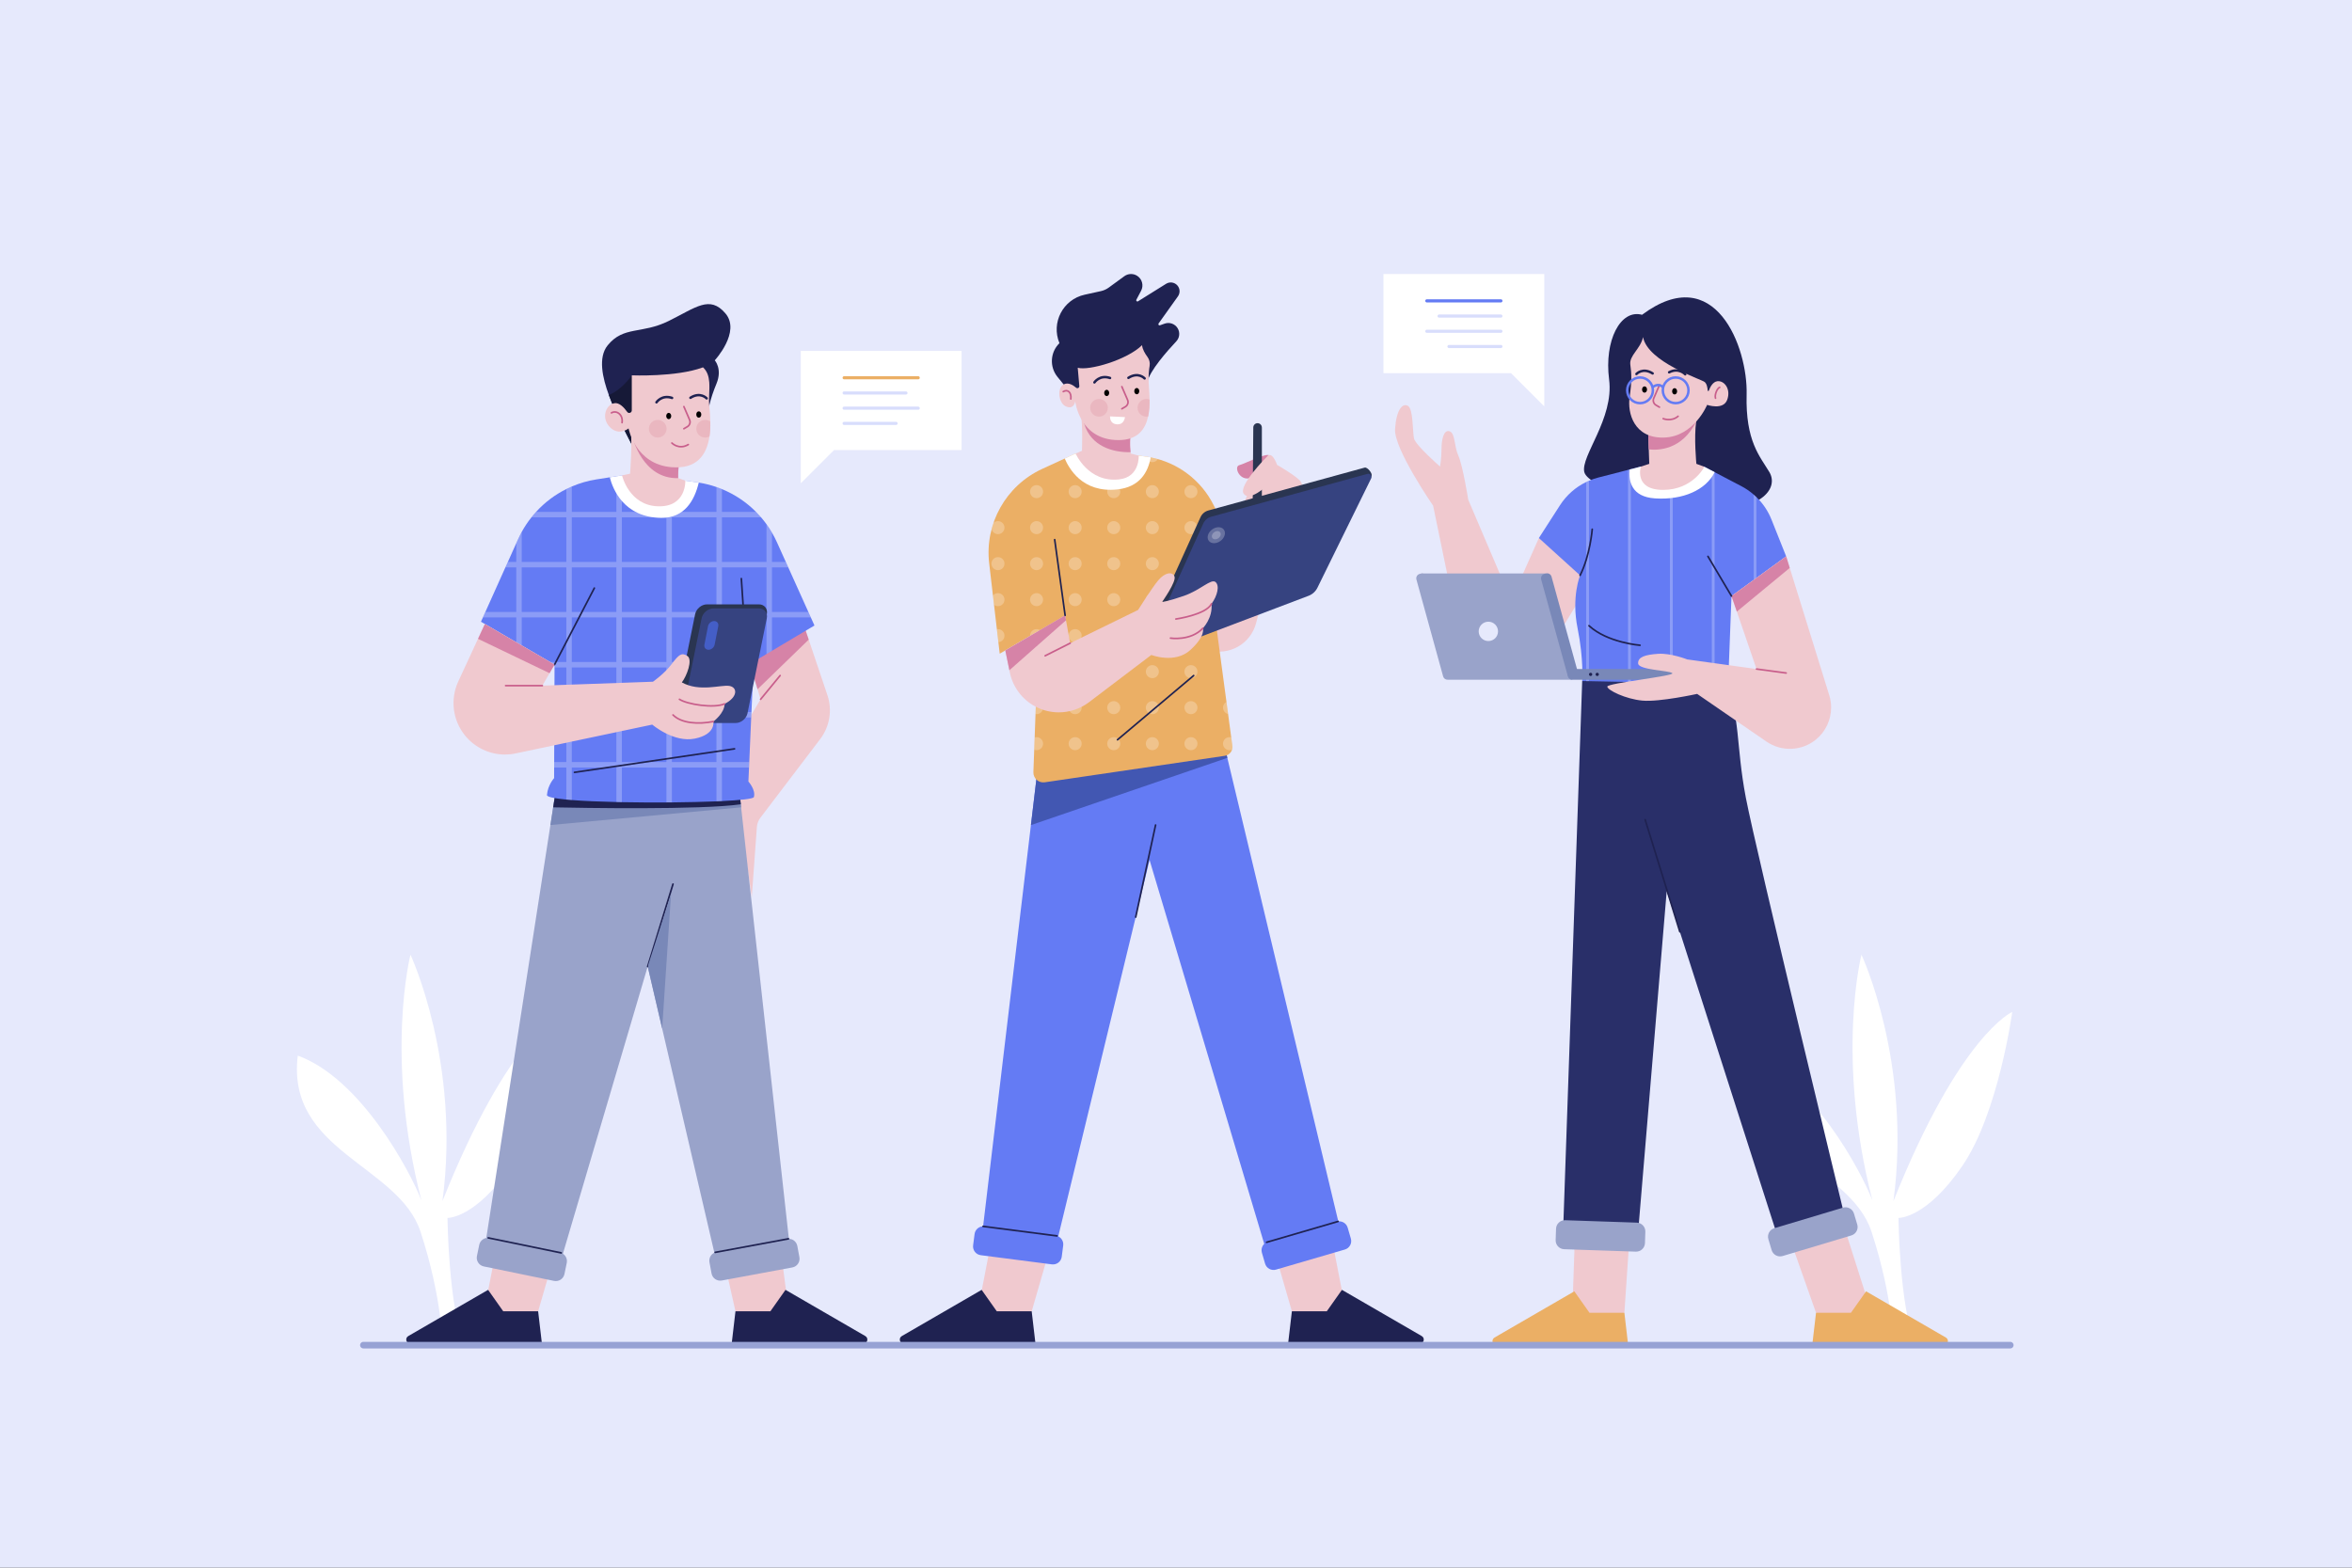 <?xml version="1.0" encoding="utf-8"?>
<!-- Generator: Adobe Illustrator 27.5.0, SVG Export Plug-In . SVG Version: 6.00 Build 0)  -->
<svg version="1.1" xmlns="http://www.w3.org/2000/svg" xmlns:xlink="http://www.w3.org/1999/xlink" x="0px" y="0px"
	 viewBox="0 0 750 500" style="enable-background:new 0 0 750 500;" xml:space="preserve">
<rect x="0" y="0" width="750" height="500" fill="#333333" stroke="none"/>
<g id="BACKGROUND">
	<g>
		<polyline style="fill:#E6E9FC;" points="750,0 0,0 0,500 750,500 750,0 		"/>
	</g>
</g>
<g id="OBJECTS">
	<g>
		<path style="fill:#FFFFFF;" d="M141.086,429.021c0,0,0-14.802-6.973-36.136c-6.973-21.334-42.914-25.626-39.159-56.202
			c20.116,7.242,35.94,37.086,39.427,46.169c-11.801-45.901-3.487-78.354-3.487-78.354s16.093,34.331,10.192,78.586
			c21.189-53.106,37.885-60.347,37.885-60.347s-4.359,32.185-15.892,49.082c-11.533,16.897-20.384,16.629-20.384,16.629
			s0.268,27.773,5.364,40.573H141.086z"/>
		<path style="fill:#FFFFFF;" d="M603.775,429.021c0,0,0-14.802-6.973-36.136c-6.974-21.334-42.914-25.626-39.159-56.202
			c20.116,7.242,35.94,37.086,39.427,46.169c-11.801-45.901-3.487-78.354-3.487-78.354s16.093,34.331,10.192,78.586
			c21.189-53.106,37.885-60.347,37.885-60.347s-4.359,32.185-15.892,49.082c-11.533,16.897-20.384,16.629-20.384,16.629
			s0.268,27.773,5.364,40.573H603.775z"/>
		<g>
			<g>
				<g>
					<polyline style="fill:#F0C9CF;" points="248.851,397.842 251.019,414.471 246.191,422.785 234.524,418.226 230.881,401.999 
											"/>
					<path style="fill:#1F2251;" d="M275.932,426.127l-25.45-14.74l-4.828,6.839h-11.131l-1.207,10.326h41.964
						C276.61,428.552,277.083,426.793,275.932,426.127z"/>
					<polyline style="fill:#F0C9CF;" points="158.325,397.842 155.106,414.471 159.934,422.785 171.601,418.226 176.295,401.999 
											"/>
					<path style="fill:#F0C9CF;" d="M261.552,235.707l-19.066,25.086c-0.662,0.872-1.061,1.912-1.135,3.004l-1.628,22.333
						l-6.839-46.936l9.654-16.156l-0.967-3.215l-3.645-12.102l18.804-7.101l1.145,3.383l5.967,17.701
						C265.449,226.462,264.587,231.704,261.552,235.707z"/>
					<polygon style="fill:#D683A7;" points="257.875,204.003 241.571,219.823 237.926,207.721 256.73,200.62 					"/>
					<polygon style="fill:#99A3CA;" points="252.328,402.136 229.27,405.886 211.149,328.055 206.653,308.747 206.537,308.264 
						177.145,407.85 154.034,401.505 175.516,263.135 177.145,252.651 235.699,251.779 236.329,257.494 					"/>
					<polygon style="fill:#7988B8;" points="236.329,257.494 175.516,263.135 176.388,257.494 177.145,252.651 235.699,251.779 
						236.224,256.517 					"/>
					<path style="fill:#1F2251;" d="M236.224,256.517c-12.711,1.838-50.833,1.166-59.836,0.977l0.756-4.843l58.554-0.872
						L236.224,256.517z"/>
					<path style="fill:#647BF4;" d="M259.713,199.496l-13.551,8.068l-1.744,1.03l-4.086,2.437v0.105l-0.084,1.744l-0.62,14.213
						l-0.084,1.744l-0.62,14.213l-0.074,1.744l-0.2,4.465c0,0,2.416,2.679,1.744,4.958c-0.168,0.557-4.191,0.988-10.19,1.282
						c-0.567,0.031-1.145,0.052-1.744,0.084c-4.149,0.168-9.066,0.284-14.213,0.336c-0.578,0-1.156,0.01-1.744,0.01
						c-4.727,0.032-9.602,0-14.213-0.084c-0.588-0.011-1.166-0.032-1.744-0.042c-5.4-0.126-10.358-0.326-14.213-0.641
						c-0.609-0.042-1.198-0.095-1.744-0.147c-3.866-0.368-6.229-0.851-6.177-1.471c0.273-3.214,2.279-5.368,2.279-5.368l0.011-3.383
						l0.01-1.744l0.053-14.213l0.01-1.744l0.053-14.213v-0.903l-1.439-0.84l-9.024-5.252l-1.744-1.019l-11.261-6.566l0.62-1.376
						l0.788-1.744l6.387-14.224l0.788-1.733l2.679-5.967l0.557-1.24c0.368-0.809,0.756-1.607,1.187-2.374
						c0.903-1.649,1.943-3.193,3.099-4.643c0.473-0.599,0.966-1.187,1.481-1.744c2.731-3.004,6.009-5.473,9.643-7.28
						c0.567-0.294,1.156-0.557,1.744-0.809c2.511-1.082,5.168-1.849,7.931-2.279l4.181-0.651l2.101-0.326l1.744-0.273l0.063-0.01
						l14.15,1.176l1.744,0.147l4.286,0.357l3.614,0.504c0.221,0.032,0.452,0.063,0.672,0.105c1.933,0.305,3.824,0.788,5.641,1.418
						c0.588,0.2,1.166,0.42,1.744,0.662c4.076,1.67,7.774,4.139,10.862,7.259c0.557,0.557,1.103,1.145,1.618,1.744
						c0.609,0.704,1.187,1.439,1.733,2.195c0.63,0.861,1.208,1.765,1.744,2.689c0.588,0.998,1.124,2.038,1.607,3.109l2.805,6.229
						l0.788,1.733l6.408,14.224l0.788,1.744L259.713,199.496z"/>
					<g>
						<path style="opacity:0.25;fill:#FFFFFF;" d="M257.77,195.179h-11.608v-14.224h5.2l-0.788-1.733h-4.412v-9.339
							c-0.536-0.924-1.114-1.828-1.744-2.689v12.028h-14.213v-14.224h12.48c-0.515-0.599-1.061-1.187-1.618-1.744h-10.862v-7.259
							c-0.578-0.242-1.156-0.462-1.744-0.662v7.921h-14.213v-10.305l-1.744-0.147v10.452h-14.213v-11.618l-1.744,0.273v11.345
							h-14.213v-8.089c-0.588,0.252-1.177,0.515-1.744,0.809v7.28h-9.643c-0.515,0.557-1.008,1.145-1.481,1.744h11.125v14.224
							h-14.224v-9.581c-0.431,0.767-0.82,1.565-1.187,2.374l-0.557,1.24v5.967h-2.679l-0.788,1.733h3.467v14.224h-9.854
							l-0.788,1.744h10.641v7.942l1.744,1.019v-8.961h14.224v14.213h-5.2l1.439,0.84v0.903h3.761v14.213h-3.813l-0.01,1.744h3.824
							v14.213h-3.876l-0.01,1.744h3.887v10.221c0.546,0.053,1.135,0.105,1.744,0.147v-10.368h14.213v11.009
							c0.578,0.01,1.156,0.031,1.744,0.042v-11.051h14.213v11.135c0.588,0,1.166-0.01,1.744-0.01v-11.125h14.213v10.788
							c0.599-0.032,1.177-0.053,1.744-0.084v-10.704h8.646l0.074-1.744h-8.719v-14.213h9.339l0.084-1.744h-9.423v-14.213h10.043
							l0.084-1.744h-10.127v-14.213h14.213v11.671l1.744-1.03v-10.641h12.396L257.77,195.179z M180.59,195.179h-14.224v-14.224
							h14.224V195.179z M196.547,243.049h-14.213v-14.213h14.213V243.049z M196.547,227.093h-14.213v-14.213h14.213V227.093z
							 M196.547,211.136h-14.213v-14.213h14.213V211.136z M196.547,195.179h-14.213v-14.224h14.213V195.179z M196.547,179.222
							h-14.213v-14.224h14.213V179.222z M212.504,243.049h-14.213v-14.213h14.213V243.049z M212.504,227.093h-14.213v-14.213h14.213
							V227.093z M212.504,211.136h-14.213v-14.213h14.213V211.136z M212.504,195.179h-14.213v-14.224h14.213V195.179z
							 M212.504,179.222h-14.213v-14.224h14.213V179.222z M228.461,243.049h-14.213v-14.213h14.213V243.049z M228.461,227.093
							h-14.213v-14.213h14.213V227.093z M228.461,211.136h-14.213v-14.213h14.213V211.136z M228.461,195.179h-14.213v-14.224h14.213
							V195.179z M228.461,179.222h-14.213v-14.224h14.213V179.222z M244.418,195.179h-14.213v-14.224h14.213V195.179z"/>
					</g>
					<path style="fill:#FFFFFF;" d="M222.82,153.915c-1.355,5.725-4.559,11.314-11.923,11.251
						c-11.965-0.105-15.505-9.223-16.451-12.932l3.908-0.609l20.18,1.681l3.614,0.504
						C222.368,153.842,222.599,153.874,222.82,153.915z"/>
					
						<line style="fill:none;stroke:#1F2251;stroke-width:0.525;stroke-linecap:round;stroke-linejoin:round;stroke-miterlimit:10;" x1="237.93" y1="207.717" x2="236.396" y2="184.533"/>
					<path style="fill:#1F2251;" d="M227.925,114.921c0,0,2.5,2.731,0.536,7.469c-1.964,4.738-2.952,8.761-3.13,13.236
						c-0.147,3.698-16.241,5.872-21.766,6.503c-1.145,0.137-1.838,0.2-1.838,0.2l-4.38-8.604c-0.578-1.523-1.975-4.402-3.194-7.732
						c-1.996-5.399-3.53-11.976-0.378-15.852c5.095-6.261,10.768-3.488,19.466-7.774c8.698-4.296,13.079-8.288,18.079-2.416
						C236.329,105.824,227.925,114.921,227.925,114.921z"/>
					<path style="fill:#161937;" d="M205.035,140.27l-1.471,1.859c-1.145,0.137-1.838,0.2-1.838,0.2l-4.38-8.604
						c-0.578-1.523-1.975-4.402-3.194-7.732c4.318-1.765,7.311-6.282,7.311-6.282L205.035,140.27z"/>
					<path style="fill:#F0C9CF;" d="M218.534,153.306c0,0,0.41,8.509-8.803,8.173c-9.202-0.336-11.377-9.854-11.377-9.854
						l2.553-0.536c0,0,0.935-10.127,0-17.365l17.638,8.982c-0.168,0.158-0.326,0.347-0.473,0.546
						c-2.048,2.815-1.817,9.244-1.817,9.244L218.534,153.306z"/>
					<path style="fill:#D683A7;" d="M216.255,152.497c-11.35,0.335-14.524-12.942-14.524-12.942l16.342,3.698
						C216.023,146.068,216.255,152.497,216.255,152.497z"/>
					<path style="fill:#F0C9CF;" d="M226.507,134.481c0.031,1.649-0.053,3.236-0.273,4.717c-0.924,6.114-4.181,10.442-12.06,9.812
						c-11.629-0.935-13.74-12.364-13.74-12.364s-2.994,2.5-5.904-0.357c-2.899-2.857-1.429-7.196,1.387-7.69
						c1.523-0.263,3.015,1.282,4.076,2.763c0.452,0.651,1.471,0.315,1.471-0.473v-11.177c0,0,14.161,0.588,22.565-2.5
						c0.052-0.021,0.094-0.032,0.147-0.053c1.345,1.24,1.838,2.889,1.986,4.696c0.2,2.521-0.252,5.336,0.021,7.71
						C226.371,131.225,226.497,132.885,226.507,134.481z"/>
					<path style="fill:none;stroke:#C85E8B;stroke-width:0.525;stroke-linecap:round;stroke-miterlimit:9;" d="M218.072,136.739
						l1.118-0.657c0.751-0.442,1.056-1.374,0.71-2.174l-1.828-4.232"/>
					<path d="M214.038,132.683c0,0.555-0.357,1.006-0.798,1.006c-0.441,0-0.798-0.45-0.798-1.006c0-0.555,0.357-1.006,0.798-1.006
						C213.681,131.677,214.038,132.127,214.038,132.683z"/>
					<ellipse cx="222.829" cy="132.202" rx="0.798" ry="1.006"/>
					<path style="fill:none;stroke:#C85E8B;stroke-width:0.525;stroke-linecap:round;stroke-miterlimit:9;" d="M194.969,131.677
						c1.71-0.972,3.786,0.671,3.385,3.118"/>
					<path style="fill:none;stroke:#C85E8B;stroke-width:0.525;stroke-linecap:round;stroke-miterlimit:9;" d="M214.247,141.299
						c0,0,2.235,2.28,5.23,0.492"/>
					
						<path style="fill:none;stroke:#1F2251;stroke-width:0.788;stroke-linecap:round;stroke-linejoin:round;stroke-miterlimit:10;" d="
						M209.333,128.316c0,0,1.661-2.511,4.977-1.401"/>
					
						<path style="fill:none;stroke:#1F2251;stroke-width:0.788;stroke-linecap:round;stroke-linejoin:round;stroke-miterlimit:10;" d="
						M225.331,127.049c0,0-1.982-2.189-5.167-0.181"/>
					<circle style="fill:#EAB7C0;" cx="209.735" cy="136.739" r="2.816"/>
					<path style="fill:#EAB7C0;" d="M226.507,134.481c0.031,1.649-0.053,3.236-0.273,4.717c-0.41,0.221-0.882,0.357-1.387,0.357
						c-1.555,0-2.815-1.261-2.815-2.815c0-1.555,1.261-2.815,2.815-2.815C225.467,133.925,226.045,134.124,226.507,134.481z"/>
					<g>
						<path style="fill:#2A3551;" d="M232.512,229.31h-14.494c-1.738,0-2.86-1.409-2.507-3.146l6.145-30.263
							c0.353-1.738,2.047-3.146,3.785-3.146h16.573c1.738,0,2.86,1.409,2.507,3.146l-8.223,30.263
							C235.944,227.901,234.249,229.31,232.512,229.31z"/>
						<path style="fill:#364380;" d="M234.59,230.6h-14.494c-1.738,0-2.86-1.409-2.507-3.146l6.144-30.263
							c0.353-1.738,2.047-3.146,3.785-3.146h14.494c1.738,0,2.86,1.408,2.507,3.146l-6.145,30.263
							C238.023,229.191,236.328,230.6,234.59,230.6z"/>
					</g>
					<path style="fill:#F0C9CF;" d="M231.056,224.487c0,2.994-3.582,5.631-3.582,5.631s0.851,4.076-5.893,5.452
						c-6.755,1.387-13.593-4.465-13.593-4.465l-43.564,9.192c-1.134,0.242-2.269,0.357-3.393,0.357
						c-4.885,0-9.591-2.185-12.742-6.072c-3.95-4.864-4.79-11.555-2.154-17.239l6.292-13.593l2.185-4.727l22.218,12.952
						l-1.586,2.731l-2.301,3.971l35.265-1.25c0,0,3.624-2.511,5.946-5.589c2.332-3.088,3.172-3.803,5.011-2.637
						c1.828,1.156-0.179,6.439-1.744,8.446c5.631,3.13,12.385,0.714,15.106,1.114C235.258,219.172,235.3,222.386,231.056,224.487z"
						/>
					<path style="fill:none;stroke:#C85E8B;stroke-width:0.525;stroke-linecap:round;stroke-miterlimit:9;" d="M231.055,224.489
						c-3.464,1.498-11.98,0.157-14.394-1.453"/>
					<path style="fill:none;stroke:#C85E8B;stroke-width:0.525;stroke-linecap:round;stroke-miterlimit:9;" d="M227.478,230.121
						c-4.783,0.939-10.147,0.626-12.874-2.101"/>
					<path style="fill:#445EC7;" d="M225.932,207.234L225.932,207.234c-0.901,0-1.488-0.73-1.311-1.632l1.156-5.89
						c0.177-0.901,1.051-1.632,1.952-1.632l0,0c0.901,0,1.488,0.73,1.311,1.632l-1.156,5.89
						C227.707,206.503,226.833,207.234,225.932,207.234z"/>
					
						<line style="fill:none;stroke:#C85E8B;stroke-width:0.525;stroke-linecap:round;stroke-miterlimit:9;" x1="172.942" y1="218.678" x2="161.23" y2="218.678"/>
					
						<line style="fill:none;stroke:#C85E8B;stroke-width:0.525;stroke-linecap:round;stroke-miterlimit:9;" x1="242.543" y1="223.036" x2="248.763" y2="215.459"/>
					
						<line style="fill:none;stroke:#1F2251;stroke-width:0.525;stroke-linecap:round;stroke-linejoin:round;stroke-miterlimit:10;" x1="176.831" y1="211.972" x2="189.524" y2="187.565"/>
					<polygon style="fill:#D683A7;" points="176.83,211.976 175.243,214.707 152.427,203.751 154.612,199.023 					"/>
					
						<line style="fill:none;stroke:#1F2251;stroke-width:0.525;stroke-linecap:round;stroke-linejoin:round;stroke-miterlimit:10;" x1="206.536" y1="308.26" x2="214.604" y2="281.975"/>
					<path style="fill:#1F2251;" d="M130.193,426.127l25.45-14.74l4.828,6.839h11.131l1.207,10.326h-41.964
						C129.515,428.552,129.043,426.793,130.193,426.127z"/>
					<g>
						<path style="fill:#99A3CA;" d="M176.672,408.531l-22.401-4.612c-1.521-0.313-2.5-1.8-2.187-3.32l0.732-3.556
							c0.313-1.521,1.8-2.5,3.32-2.187l22.401,4.612c1.521,0.313,2.5,1.8,2.187,3.321l-0.732,3.556
							C179.68,407.865,178.193,408.844,176.672,408.531z"/>
						
							<line style="fill:none;stroke:#1F2251;stroke-width:0.525;stroke-linecap:round;stroke-linejoin:round;stroke-miterlimit:10;" x1="155.695" y1="394.808" x2="178.971" y2="399.601"/>
					</g>
					<g>
						<path style="fill:#99A3CA;" d="M252.659,404.239l-22.488,4.166c-1.527,0.283-2.994-0.725-3.276-2.252l-0.661-3.57
							c-0.283-1.527,0.726-2.993,2.252-3.276l22.488-4.166c1.527-0.283,2.994,0.726,3.276,2.252l0.661,3.57
							C255.194,402.489,254.185,403.956,252.659,404.239z"/>
						
							<line style="fill:none;stroke:#1F2251;stroke-width:0.525;stroke-linecap:round;stroke-linejoin:round;stroke-miterlimit:10;" x1="228.057" y1="399.429" x2="251.424" y2="395.1"/>
					</g>
					
						<line style="fill:none;stroke:#1F2251;stroke-width:0.525;stroke-linecap:round;stroke-linejoin:round;stroke-miterlimit:10;" x1="183.178" y1="246.337" x2="234.227" y2="238.827"/>
					<polygon style="fill:#7988B8;" points="213.975,285.195 211.149,328.055 206.653,308.747 206.684,307.77 					"/>
				</g>
				<g>
					<path style="fill:#F0C9CF;" d="M411.637,156.927l-11.108,41.848c-1.771,6.673-8.726,10.543-15.33,8.532l-7.494-2.283
						l22.622-53.221L411.637,156.927z"/>
					<path style="fill:#D683A7;" d="M404.842,145.322c-0.894-1.118-7.957,2.637-9.656,3.039c-1.699,0.402-0.179,4.641,2.95,4.22
						c3.129-0.421,4.112-3.719,4.112-3.719L404.842,145.322z"/>
					<path style="fill:#2A3551;" d="M399.647,136.324l-0.214,27.371l2.95-0.626v-26.734c0-0.594-0.383-1.12-0.948-1.302l0,0
						C400.557,134.748,399.655,135.4,399.647,136.324z"/>
					<path style="fill:#F0C9CF;" d="M403.862,145.791c0,0-9.033,9.052-7.29,11.667c1.743,2.615,7.309-2.146,8.382-3.621
						c-0.134,3.017,3.723,5.854,6.035,5.498c3.487-0.536,4.895-4.09,3.822-5.699c-1.073-1.609-7.577-5.364-7.577-5.364
						S405.587,143.378,403.862,145.791z"/>
					<g>
						<polyline style="fill:#F0C9CF;" points="315.707,397.842 312.489,414.471 317.317,422.785 328.984,418.226 333.677,401.999 
													"/>
						<path style="fill:#1F2251;" d="M287.575,426.127l25.45-14.74l4.828,6.839h11.131l1.207,10.326h-41.964
							C286.898,428.552,286.425,426.793,287.575,426.127z"/>
					</g>
					<g>
						<polyline style="fill:#F0C9CF;" points="425.229,397.842 428.448,414.471 423.62,422.785 411.953,418.226 407.259,401.999 
													"/>
						<path style="fill:#1F2251;" d="M453.361,426.127l-25.45-14.74l-4.828,6.839h-11.131l-1.207,10.326h41.964
							C454.039,428.552,454.512,426.793,453.361,426.127z"/>
					</g>
					<polygon style="fill:#647BF4;" points="427.326,391.946 403.281,397.209 366.566,274.291 337.268,395.097 313.432,391.589 
						328.738,263.156 331.091,243.375 366.734,240.654 390.675,238.827 391.116,240.654 391.368,241.715 					"/>
					<polygon style="fill:#4257B2;" points="391.368,241.715 328.738,263.156 331.091,243.375 366.734,240.654 391.116,240.654 
											"/>
					<path style="fill:#EBAF65;" d="M392.975,237.86c0.21,1.544-0.862,2.973-2.416,3.204l-57.42,8.446
						c-1.954,0.284-3.687-1.271-3.614-3.246l1.649-45.035l1.208-32.796l8.772-19.15l1.817-3.96h20.138l2.195,0.294
						c0.546,0.074,1.092,0.158,1.628,0.263c8.688,1.67,16.125,7.301,20.096,15.274l12.406,24.981l-11.807,11.944L392.975,237.86z"/>
					<path style="fill:#EBAF65;" d="M339.736,163.401c-0.368,0.903-0.525,1.87-0.452,2.836l2.206,28.941l-1.849,1.082l-8.467,4.969
						l-10.61,6.219l-1.775,1.04l-3.362-28.825c-1.471-12.648,5.358-24.802,16.923-30.117l7.164-3.299l3.477-1.597l2.49,0.672
						l1.471,0.399l-2.847,6.965L339.736,163.401z"/>
					<g>
						<defs>
							<path id="SVGID_1_" d="M387.628,198.078l11.807-11.944l-12.406-24.981c-3.971-7.973-11.408-13.604-20.096-15.274
								c-0.536-0.105-1.082-0.189-1.628-0.263l-2.195-0.294h-17.627l-2.49-0.672l-3.477,1.597l-7.164,3.299
								c-11.566,5.315-18.394,17.47-16.923,30.117l3.362,28.825l12.385-7.259l-1.649,45.035c-0.074,1.975,1.66,3.53,3.614,3.246
								l57.42-8.446c1.555-0.231,2.626-1.66,2.416-3.204L387.628,198.078z"/>
						</defs>
						<clipPath id="SVGID_00000148622155058898168160000016112502689444606627_">
							<use xlink:href="#SVGID_1_"  style="overflow:visible;"/>
						</clipPath>
						<g style="clip-path:url(#SVGID_00000148622155058898168160000016112502689444606627_);">
							<g>
								<path style="opacity:0.25;fill:#FFFFFF;" d="M320.309,237.184c0,1.148-0.931,2.079-2.079,2.079
									c-1.148,0-2.079-0.931-2.079-2.079c0-1.148,0.931-2.079,2.079-2.079C319.378,235.105,320.309,236.036,320.309,237.184z"/>
								<path style="opacity:0.25;fill:#FFFFFF;" d="M332.616,237.184c0,1.148-0.931,2.079-2.079,2.079s-2.079-0.931-2.079-2.079
									c0-1.148,0.931-2.079,2.079-2.079S332.616,236.036,332.616,237.184z"/>
								<path style="opacity:0.25;fill:#FFFFFF;" d="M344.922,237.184c0,1.148-0.931,2.079-2.079,2.079
									c-1.148,0-2.079-0.931-2.079-2.079c0-1.148,0.931-2.079,2.079-2.079C343.991,235.105,344.922,236.036,344.922,237.184z"/>
								<path style="opacity:0.25;fill:#FFFFFF;" d="M357.228,237.184c0,1.148-0.931,2.079-2.079,2.079
									c-1.148,0-2.079-0.931-2.079-2.079c0-1.148,0.931-2.079,2.079-2.079C356.298,235.105,357.228,236.036,357.228,237.184z"/>
								<path style="opacity:0.25;fill:#FFFFFF;" d="M369.535,237.184c0,1.148-0.931,2.079-2.079,2.079s-2.079-0.931-2.079-2.079
									c0-1.148,0.931-2.079,2.079-2.079S369.535,236.036,369.535,237.184z"/>
								<path style="opacity:0.25;fill:#FFFFFF;" d="M381.841,237.184c0,1.148-0.931,2.079-2.079,2.079
									c-1.148,0-2.079-0.931-2.079-2.079c0-1.148,0.931-2.079,2.079-2.079C380.911,235.105,381.841,236.036,381.841,237.184z"/>
								<path style="opacity:0.25;fill:#FFFFFF;" d="M394.148,237.184c0,1.148-0.931,2.079-2.079,2.079
									c-1.148,0-2.079-0.931-2.079-2.079c0-1.148,0.931-2.079,2.079-2.079C393.217,235.105,394.148,236.036,394.148,237.184z"/>
								<path style="opacity:0.25;fill:#FFFFFF;" d="M406.454,237.184c0,1.148-0.931,2.079-2.079,2.079s-2.079-0.931-2.079-2.079
									c0-1.148,0.931-2.079,2.079-2.079S406.454,236.036,406.454,237.184z"/>
							</g>
							<g>
								<path style="opacity:0.25;fill:#FFFFFF;" d="M320.309,225.701c0,1.148-0.931,2.079-2.079,2.079
									c-1.148,0-2.079-0.931-2.079-2.079c0-1.148,0.931-2.079,2.079-2.079C319.378,223.622,320.309,224.553,320.309,225.701z"/>
								<path style="opacity:0.25;fill:#FFFFFF;" d="M332.616,225.701c0,1.148-0.931,2.079-2.079,2.079s-2.079-0.931-2.079-2.079
									c0-1.148,0.931-2.079,2.079-2.079S332.616,224.553,332.616,225.701z"/>
								<path style="opacity:0.25;fill:#FFFFFF;" d="M344.922,225.701c0,1.148-0.931,2.079-2.079,2.079
									c-1.148,0-2.079-0.931-2.079-2.079c0-1.148,0.931-2.079,2.079-2.079C343.991,223.622,344.922,224.553,344.922,225.701z"/>
								<path style="opacity:0.25;fill:#FFFFFF;" d="M357.228,225.701c0,1.148-0.931,2.079-2.079,2.079
									c-1.148,0-2.079-0.931-2.079-2.079c0-1.148,0.931-2.079,2.079-2.079C356.298,223.622,357.228,224.553,357.228,225.701z"/>
								<path style="opacity:0.25;fill:#FFFFFF;" d="M369.535,225.701c0,1.148-0.931,2.079-2.079,2.079s-2.079-0.931-2.079-2.079
									c0-1.148,0.931-2.079,2.079-2.079S369.535,224.553,369.535,225.701z"/>
								<path style="opacity:0.25;fill:#FFFFFF;" d="M381.841,225.701c0,1.148-0.931,2.079-2.079,2.079
									c-1.148,0-2.079-0.931-2.079-2.079c0-1.148,0.931-2.079,2.079-2.079C380.911,223.622,381.841,224.553,381.841,225.701z"/>
								<path style="opacity:0.25;fill:#FFFFFF;" d="M394.148,225.701c0,1.148-0.931,2.079-2.079,2.079
									c-1.148,0-2.079-0.931-2.079-2.079c0-1.148,0.931-2.079,2.079-2.079C393.217,223.622,394.148,224.553,394.148,225.701z"/>
								<path style="opacity:0.25;fill:#FFFFFF;" d="M406.454,225.701c0,1.148-0.931,2.079-2.079,2.079s-2.079-0.931-2.079-2.079
									c0-1.148,0.931-2.079,2.079-2.079S406.454,224.553,406.454,225.701z"/>
							</g>
							<g>
								<circle style="opacity:0.25;fill:#FFFFFF;" cx="318.23" cy="214.218" r="2.079"/>
								<path style="opacity:0.25;fill:#FFFFFF;" d="M332.616,214.218c0,1.148-0.931,2.079-2.079,2.079s-2.079-0.931-2.079-2.079
									c0-1.148,0.931-2.079,2.079-2.079S332.616,213.07,332.616,214.218z"/>
								<path style="opacity:0.25;fill:#FFFFFF;" d="M344.922,214.218c0,1.148-0.931,2.079-2.079,2.079
									c-1.148,0-2.079-0.931-2.079-2.079c0-1.148,0.931-2.079,2.079-2.079C343.991,212.139,344.922,213.07,344.922,214.218z"/>
								<path style="opacity:0.25;fill:#FFFFFF;" d="M357.228,214.218c0,1.148-0.931,2.079-2.079,2.079
									c-1.148,0-2.079-0.931-2.079-2.079c0-1.148,0.931-2.079,2.079-2.079C356.298,212.139,357.228,213.07,357.228,214.218z"/>
								<path style="opacity:0.25;fill:#FFFFFF;" d="M369.535,214.218c0,1.148-0.931,2.079-2.079,2.079s-2.079-0.931-2.079-2.079
									c0-1.148,0.931-2.079,2.079-2.079S369.535,213.07,369.535,214.218z"/>
								<circle style="opacity:0.25;fill:#FFFFFF;" cx="379.763" cy="214.218" r="2.079"/>
								<circle style="opacity:0.25;fill:#FFFFFF;" cx="392.069" cy="214.218" r="2.079"/>
								<circle style="opacity:0.25;fill:#FFFFFF;" cx="404.376" cy="214.218" r="2.079"/>
							</g>
							<g>
								<circle style="opacity:0.25;fill:#FFFFFF;" cx="318.23" cy="202.735" r="2.079"/>
								<path style="opacity:0.25;fill:#FFFFFF;" d="M332.616,202.735c0,1.148-0.931,2.079-2.079,2.079s-2.079-0.931-2.079-2.079
									c0-1.148,0.931-2.079,2.079-2.079S332.616,201.587,332.616,202.735z"/>
								<path style="opacity:0.25;fill:#FFFFFF;" d="M344.922,202.735c0,1.148-0.931,2.079-2.079,2.079
									c-1.148,0-2.079-0.931-2.079-2.079c0-1.148,0.931-2.079,2.079-2.079C343.991,200.656,344.922,201.587,344.922,202.735z"/>
								<path style="opacity:0.25;fill:#FFFFFF;" d="M357.228,202.735c0,1.148-0.931,2.079-2.079,2.079
									c-1.148,0-2.079-0.931-2.079-2.079c0-1.148,0.931-2.079,2.079-2.079C356.298,200.656,357.228,201.587,357.228,202.735z"/>
								<path style="opacity:0.25;fill:#FFFFFF;" d="M369.535,202.735c0,1.148-0.931,2.079-2.079,2.079s-2.079-0.931-2.079-2.079
									c0-1.148,0.931-2.079,2.079-2.079S369.535,201.587,369.535,202.735z"/>
								<circle style="opacity:0.25;fill:#FFFFFF;" cx="379.763" cy="202.735" r="2.079"/>
								<circle style="opacity:0.25;fill:#FFFFFF;" cx="392.069" cy="202.735" r="2.079"/>
								<circle style="opacity:0.25;fill:#FFFFFF;" cx="404.376" cy="202.735" r="2.079"/>
							</g>
							<g>
								<path style="opacity:0.25;fill:#FFFFFF;" d="M320.309,191.252c0,1.148-0.931,2.079-2.079,2.079
									c-1.148,0-2.079-0.931-2.079-2.079c0-1.148,0.931-2.079,2.079-2.079C319.378,189.173,320.309,190.104,320.309,191.252z"/>
								<path style="opacity:0.25;fill:#FFFFFF;" d="M332.616,191.252c0,1.148-0.931,2.079-2.079,2.079s-2.079-0.931-2.079-2.079
									c0-1.148,0.931-2.079,2.079-2.079S332.616,190.104,332.616,191.252z"/>
								<path style="opacity:0.25;fill:#FFFFFF;" d="M344.922,191.252c0,1.148-0.931,2.079-2.079,2.079
									c-1.148,0-2.079-0.931-2.079-2.079c0-1.148,0.931-2.079,2.079-2.079C343.991,189.173,344.922,190.104,344.922,191.252z"/>
								<path style="opacity:0.25;fill:#FFFFFF;" d="M357.228,191.252c0,1.148-0.931,2.079-2.079,2.079
									c-1.148,0-2.079-0.931-2.079-2.079c0-1.148,0.931-2.079,2.079-2.079C356.298,189.173,357.228,190.104,357.228,191.252z"/>
								<path style="opacity:0.25;fill:#FFFFFF;" d="M369.535,191.252c0,1.148-0.931,2.079-2.079,2.079s-2.079-0.931-2.079-2.079
									c0-1.148,0.931-2.079,2.079-2.079S369.535,190.104,369.535,191.252z"/>
								<path style="opacity:0.25;fill:#FFFFFF;" d="M381.841,191.252c0,1.148-0.931,2.079-2.079,2.079
									c-1.148,0-2.079-0.931-2.079-2.079c0-1.148,0.931-2.079,2.079-2.079C380.911,189.173,381.841,190.104,381.841,191.252z"/>
								<path style="opacity:0.25;fill:#FFFFFF;" d="M394.148,191.252c0,1.148-0.931,2.079-2.079,2.079
									c-1.148,0-2.079-0.931-2.079-2.079c0-1.148,0.931-2.079,2.079-2.079C393.217,189.173,394.148,190.104,394.148,191.252z"/>
								<path style="opacity:0.25;fill:#FFFFFF;" d="M406.454,191.252c0,1.148-0.931,2.079-2.079,2.079s-2.079-0.931-2.079-2.079
									c0-1.148,0.931-2.079,2.079-2.079S406.454,190.104,406.454,191.252z"/>
							</g>
							<g>
								<path style="opacity:0.25;fill:#FFFFFF;" d="M320.309,179.769c0,1.148-0.931,2.079-2.079,2.079
									c-1.148,0-2.079-0.931-2.079-2.079s0.931-2.079,2.079-2.079C319.378,177.69,320.309,178.621,320.309,179.769z"/>
								<path style="opacity:0.25;fill:#FFFFFF;" d="M332.616,179.769c0,1.148-0.931,2.079-2.079,2.079s-2.079-0.931-2.079-2.079
									s0.931-2.079,2.079-2.079S332.616,178.621,332.616,179.769z"/>
								<path style="opacity:0.25;fill:#FFFFFF;" d="M344.922,179.769c0,1.148-0.931,2.079-2.079,2.079
									c-1.148,0-2.079-0.931-2.079-2.079s0.931-2.079,2.079-2.079C343.991,177.69,344.922,178.621,344.922,179.769z"/>
								<path style="opacity:0.25;fill:#FFFFFF;" d="M357.228,179.769c0,1.148-0.931,2.079-2.079,2.079
									c-1.148,0-2.079-0.931-2.079-2.079s0.931-2.079,2.079-2.079C356.298,177.69,357.228,178.621,357.228,179.769z"/>
								<path style="opacity:0.25;fill:#FFFFFF;" d="M369.535,179.769c0,1.148-0.931,2.079-2.079,2.079s-2.079-0.931-2.079-2.079
									s0.931-2.079,2.079-2.079S369.535,178.621,369.535,179.769z"/>
								<path style="opacity:0.25;fill:#FFFFFF;" d="M381.841,179.769c0,1.148-0.931,2.079-2.079,2.079
									c-1.148,0-2.079-0.931-2.079-2.079s0.931-2.079,2.079-2.079C380.911,177.69,381.841,178.621,381.841,179.769z"/>
								<path style="opacity:0.25;fill:#FFFFFF;" d="M394.148,179.769c0,1.148-0.931,2.079-2.079,2.079
									c-1.148,0-2.079-0.931-2.079-2.079s0.931-2.079,2.079-2.079C393.217,177.69,394.148,178.621,394.148,179.769z"/>
								<path style="opacity:0.25;fill:#FFFFFF;" d="M406.454,179.769c0,1.148-0.931,2.079-2.079,2.079s-2.079-0.931-2.079-2.079
									s0.931-2.079,2.079-2.079S406.454,178.621,406.454,179.769z"/>
							</g>
							<g>
								<circle style="opacity:0.25;fill:#FFFFFF;" cx="318.23" cy="168.286" r="2.079"/>
								<path style="opacity:0.25;fill:#FFFFFF;" d="M332.616,168.286c0,1.148-0.931,2.079-2.079,2.079s-2.079-0.931-2.079-2.079
									c0-1.148,0.931-2.079,2.079-2.079S332.616,167.138,332.616,168.286z"/>
								<path style="opacity:0.25;fill:#FFFFFF;" d="M344.922,168.286c0,1.148-0.931,2.079-2.079,2.079
									c-1.148,0-2.079-0.931-2.079-2.079c0-1.148,0.931-2.079,2.079-2.079C343.991,166.207,344.922,167.138,344.922,168.286z"/>
								<path style="opacity:0.25;fill:#FFFFFF;" d="M357.228,168.286c0,1.148-0.931,2.079-2.079,2.079
									c-1.148,0-2.079-0.931-2.079-2.079c0-1.148,0.931-2.079,2.079-2.079C356.298,166.207,357.228,167.138,357.228,168.286z"/>
								<path style="opacity:0.25;fill:#FFFFFF;" d="M369.535,168.286c0,1.148-0.931,2.079-2.079,2.079s-2.079-0.931-2.079-2.079
									c0-1.148,0.931-2.079,2.079-2.079S369.535,167.138,369.535,168.286z"/>
								<circle style="opacity:0.25;fill:#FFFFFF;" cx="379.763" cy="168.286" r="2.079"/>
								<circle style="opacity:0.25;fill:#FFFFFF;" cx="392.069" cy="168.286" r="2.079"/>
								<circle style="opacity:0.25;fill:#FFFFFF;" cx="404.376" cy="168.286" r="2.079"/>
							</g>
							<g>
								<circle style="opacity:0.25;fill:#FFFFFF;" cx="318.23" cy="156.803" r="2.079"/>
								<path style="opacity:0.25;fill:#FFFFFF;" d="M332.616,156.803c0,1.148-0.931,2.079-2.079,2.079s-2.079-0.931-2.079-2.079
									c0-1.148,0.931-2.079,2.079-2.079S332.616,155.655,332.616,156.803z"/>
								<path style="opacity:0.25;fill:#FFFFFF;" d="M344.922,156.803c0,1.148-0.931,2.079-2.079,2.079
									c-1.148,0-2.079-0.931-2.079-2.079c0-1.148,0.931-2.079,2.079-2.079C343.991,154.724,344.922,155.655,344.922,156.803z"/>
								<path style="opacity:0.25;fill:#FFFFFF;" d="M357.228,156.803c0,1.148-0.931,2.079-2.079,2.079
									c-1.148,0-2.079-0.931-2.079-2.079c0-1.148,0.931-2.079,2.079-2.079C356.298,154.724,357.228,155.655,357.228,156.803z"/>
								<path style="opacity:0.25;fill:#FFFFFF;" d="M369.535,156.803c0,1.148-0.931,2.079-2.079,2.079s-2.079-0.931-2.079-2.079
									c0-1.148,0.931-2.079,2.079-2.079S369.535,155.655,369.535,156.803z"/>
								<circle style="opacity:0.25;fill:#FFFFFF;" cx="379.763" cy="156.803" r="2.079"/>
								<circle style="opacity:0.25;fill:#FFFFFF;" cx="392.069" cy="156.803" r="2.079"/>
								<circle style="opacity:0.25;fill:#FFFFFF;" cx="404.376" cy="156.803" r="2.079"/>
							</g>
							<g>
								<path style="opacity:0.25;fill:#FFFFFF;" d="M320.309,145.32c0,1.148-0.931,2.079-2.079,2.079
									c-1.148,0-2.079-0.931-2.079-2.079c0-1.148,0.931-2.079,2.079-2.079C319.378,143.241,320.309,144.172,320.309,145.32z"/>
								<path style="opacity:0.25;fill:#FFFFFF;" d="M332.616,145.32c0,1.148-0.931,2.079-2.079,2.079s-2.079-0.931-2.079-2.079
									c0-1.148,0.931-2.079,2.079-2.079S332.616,144.172,332.616,145.32z"/>
								<path style="opacity:0.25;fill:#FFFFFF;" d="M344.922,145.32c0,1.148-0.931,2.079-2.079,2.079
									c-1.148,0-2.079-0.931-2.079-2.079c0-1.148,0.931-2.079,2.079-2.079C343.991,143.241,344.922,144.172,344.922,145.32z"/>
								<path style="opacity:0.25;fill:#FFFFFF;" d="M357.228,145.32c0,1.148-0.931,2.079-2.079,2.079
									c-1.148,0-2.079-0.931-2.079-2.079c0-1.148,0.931-2.079,2.079-2.079C356.298,143.241,357.228,144.172,357.228,145.32z"/>
								<path style="opacity:0.25;fill:#FFFFFF;" d="M369.535,145.32c0,1.148-0.931,2.079-2.079,2.079s-2.079-0.931-2.079-2.079
									c0-1.148,0.931-2.079,2.079-2.079S369.535,144.172,369.535,145.32z"/>
								<path style="opacity:0.25;fill:#FFFFFF;" d="M381.841,145.32c0,1.148-0.931,2.079-2.079,2.079
									c-1.148,0-2.079-0.931-2.079-2.079c0-1.148,0.931-2.079,2.079-2.079C380.911,143.241,381.841,144.172,381.841,145.32z"/>
								<path style="opacity:0.25;fill:#FFFFFF;" d="M394.148,145.32c0,1.148-0.931,2.079-2.079,2.079
									c-1.148,0-2.079-0.931-2.079-2.079c0-1.148,0.931-2.079,2.079-2.079C393.217,143.241,394.148,144.172,394.148,145.32z"/>
								<path style="opacity:0.25;fill:#FFFFFF;" d="M406.454,145.32c0,1.148-0.931,2.079-2.079,2.079s-2.079-0.931-2.079-2.079
									c0-1.148,0.931-2.079,2.079-2.079S406.454,144.172,406.454,145.32z"/>
							</g>
						</g>
					</g>
					<path style="fill:#2A3551;" d="M370.558,191.996l12.262-27.06c0.472-1.041,1.382-1.818,2.484-2.121l49.862-13.678
						c0.844-0.232,2.566,1.852,2.181,2.637l-18.144,33.681c-0.582,1.184-1.591,2.102-2.825,2.57l-46.895,17.779L370.558,191.996z"/>
					<path style="fill:#364380;" d="M371.452,193.995l12.262-27.06c0.472-1.041,1.382-1.818,2.484-2.121l49.862-13.678
						c0.844-0.232,1.566,0.641,1.18,1.427l-17.143,34.891c-0.582,1.184-1.591,2.103-2.825,2.57l-46.895,17.779L371.452,193.995z"/>
					<path style="fill:#F0C9CF;" d="M383.563,200.368c0,0,1.008,2.353-3.95,6.912c-4.969,4.559-12.48,1.607-12.48,1.607
						l-19.928,15.117c-2.815,2.111-6.187,3.193-9.57,3.193c-2.521,0-5.042-0.588-7.364-1.796c-4.265-2.217-7.301-6.24-8.267-10.946
						l-0.137-0.683l-1.303-6.324l10.61-6.219l8.467-4.969l0.284,1.576l1.324,7.301l21.661-10.599c0,0,4.359-6.975,6.439-9.454
						c2.08-2.479,4.423-2.878,5.158-1.271c0.746,1.607-3.95,8.183-3.95,8.183s1.744-0.137,6.975-1.954
						c5.231-1.807,8.645-5.557,10.053-4.423c1.408,1.145,0.609,4.423-1.271,6.975C386.788,197.091,383.563,200.368,383.563,200.368z
						"/>
					<polygon style="fill:#D683A7;" points="339.926,197.836 321.868,213.772 320.565,207.448 331.175,201.23 339.642,196.261 					
						"/>
					<path style="fill:#FFFFFF;" d="M366.934,145.879c-0.83,4.696-3.477,9.444-10.589,10.211c-5.62,0.62-9.538-1.082-12.238-3.404
						c-1.219-1.061-2.196-2.248-2.952-3.404c-0.714-1.072-1.25-2.122-1.639-3.036l3.477-1.597l2.49,0.672h17.627l2.195,0.294
						C365.852,145.69,366.398,145.774,366.934,145.879z"/>
					<path style="fill:#F0C9CF;" d="M356.88,152.896c-9.864,1.103-13.887-8.246-13.887-8.246l2.017-0.872
						c0,0,0.336-7.847-0.399-12.406l2.815,0.725l13.877,3.572c-1.282,3.004-0.945,7.206-0.788,8.551
						c0.032,0.273,0.052,0.431,0.052,0.431l2.542,0.672C363.11,145.322,363.52,152.161,356.88,152.896z"/>
					<path style="fill:#D683A7;" d="M360.515,144.219c-5.557,0.126-12.616-1.807-14.78-9.066c-0.494-1.649,0.242-2.595,1.691-3.057
						l13.877,3.572C360.021,138.673,360.358,142.875,360.515,144.219z"/>
					<path style="fill:#1F2251;" d="M342.26,126.413l-5.047-6.203c-2.609-3.207-2.339-7.876,0.623-10.761l0,0l0,0
						c-2.725-6.531,1.126-13.937,8.038-15.457l5.154-1.134c0.917-0.202,1.783-0.592,2.541-1.146l4.948-3.614
						c1.197-0.874,2.805-0.934,4.064-0.152l0,0c1.621,1.008,2.187,3.098,1.295,4.786l-1.516,2.87
						c-0.181,0.342,0.207,0.702,0.535,0.498l8.952-5.589c1.154-0.72,2.658-0.509,3.569,0.501l0,0
						c0.882,0.978,0.965,2.437,0.201,3.509l-6.174,8.654c-0.215,0.301,0.086,0.7,0.434,0.576l1.513-0.536
						c1.547-0.548,3.266,0.059,4.125,1.458l0,0c0.822,1.338,0.649,3.054-0.426,4.198c-2.951,3.14-8.494,9.416-9.227,12.984
						C364.857,126.748,342.26,126.413,342.26,126.413z"/>
					<path style="fill:#F0C9CF;" d="M366.587,116.728c-0.168,0.956-0.326,2.406-0.326,4.517c0,1.387,0.273,3.687,0.305,6.198
						c0.021,1.754-0.074,3.624-0.452,5.379c-0.882,4.076-3.309,7.542-9.433,7.542c-12.543,0-13.814-12.406-13.814-12.406
						s-0.336,2.983-3.152,1.576c-2.101-1.051-2.815-5.841-0.441-6.975c1.397-0.672,2.889,0.242,3.887,1.103
						c0.42,0.357,1.061,0.021,1.008-0.525l-0.504-5.851c3.424,1.04,15.694-2.448,20.516-7.206c0.084,1.282,0.966,2.742,1.723,3.761
						C366.513,114.669,366.766,115.709,366.587,116.728z"/>
					<g>
						<path style="fill:none;stroke:#C85E8B;stroke-width:0.525;stroke-linecap:round;stroke-miterlimit:9;" d="M357.732,130.383
							l1.118-0.657c0.751-0.442,1.056-1.374,0.71-2.174l-1.828-4.232"/>
						<path d="M353.698,125.321c0,0.555-0.357,1.006-0.797,1.006c-0.441,0-0.798-0.45-0.798-1.006c0-0.556,0.357-1.006,0.798-1.006
							C353.341,124.315,353.698,124.765,353.698,125.321z"/>
						<path d="M363.287,124.751c0,0.555-0.357,1.006-0.798,1.006c-0.44,0-0.798-0.45-0.798-1.006c0-0.556,0.357-1.006,0.798-1.006
							C362.93,123.745,363.287,124.195,363.287,124.751z"/>
						
							<path style="fill:none;stroke:#1F2251;stroke-width:0.788;stroke-linecap:round;stroke-linejoin:round;stroke-miterlimit:10;" d="
							M348.993,121.96c0,0,1.661-2.511,4.977-1.401"/>
						
							<path style="fill:none;stroke:#1F2251;stroke-width:0.788;stroke-linecap:round;stroke-linejoin:round;stroke-miterlimit:10;" d="
							M364.991,120.693c0,0-1.982-2.189-5.167-0.182"/>
					</g>
					<path style="fill:#FFFFFF;" d="M353.97,132.806l4.747,0.223c0,0-0.163,2.459-2.554,2.302
						C353.771,135.175,353.97,132.806,353.97,132.806z"/>
					<path style="fill:none;stroke:#C85E8B;stroke-width:0.525;stroke-linecap:round;stroke-miterlimit:9;" d="M339.042,124.905
						c1.408-0.872,2.682,0.235,2.414,2.347"/>
					<g>
						<path style="fill:#EAB7C0;" d="M353.26,130.068c0,1.555-1.261,2.816-2.816,2.816c-1.555,0-2.816-1.261-2.816-2.816
							c0-1.555,1.261-2.816,2.816-2.816C351.999,127.251,353.26,128.512,353.26,130.068z"/>
						<path style="fill:#EAB7C0;" d="M366.566,127.443c0.021,1.754-0.074,3.624-0.452,5.379c-0.179,0.042-0.368,0.063-0.557,0.063
							c-1.555,0-2.815-1.261-2.815-2.815c0-1.555,1.261-2.815,2.815-2.815C365.915,127.254,366.251,127.317,366.566,127.443z"/>
					</g>
					
						<line style="fill:none;stroke:#C85E8B;stroke-width:0.525;stroke-linecap:round;stroke-miterlimit:9;" x1="341.254" y1="205.133" x2="333.275" y2="209.156"/>
					<path style="fill:none;stroke:#C85E8B;stroke-width:0.525;stroke-linecap:round;stroke-miterlimit:9;" d="M386.314,192.594
						c-1.743,3.487-11.354,4.837-11.354,4.837"/>
					<path style="fill:none;stroke:#C85E8B;stroke-width:0.525;stroke-linecap:round;stroke-miterlimit:9;" d="M383.564,200.372
						c-3.889,4.157-10.326,3.152-10.326,3.152"/>
					
						<line style="fill:none;stroke:#1F2251;stroke-width:0.525;stroke-linecap:round;stroke-linejoin:round;stroke-miterlimit:10;" x1="339.641" y1="196.263" x2="336.315" y2="172.11"/>
					
						<line style="fill:none;stroke:#1F2251;stroke-width:0.525;stroke-linecap:round;stroke-linejoin:round;stroke-miterlimit:10;" x1="380.637" y1="215.459" x2="356.341" y2="235.943"/>
					<g>
						<path style="fill:#647BF4;" d="M335.417,403.257l-22.683-2.928c-1.54-0.199-2.627-1.608-2.428-3.148l0.465-3.601
							c0.199-1.54,1.608-2.627,3.148-2.428l22.683,2.928c1.54,0.199,2.627,1.608,2.428,3.148l-0.465,3.601
							C338.367,402.369,336.957,403.456,335.417,403.257z"/>
						
							<line style="fill:none;stroke:#1F2251;stroke-width:0.525;stroke-linecap:round;stroke-linejoin:round;stroke-miterlimit:10;" x1="313.475" y1="391.137" x2="337.044" y2="394.18"/>
					</g>
					<g>
						<path style="fill:#647BF4;" d="M428.849,398.523l-21.955,6.409c-1.49,0.435-3.051-0.421-3.486-1.911l-1.017-3.485
							c-0.435-1.491,0.421-3.051,1.911-3.487l21.955-6.409c1.49-0.435,3.051,0.42,3.486,1.911l1.017,3.485
							C431.195,396.527,430.339,398.088,428.849,398.523z"/>
						
							<line style="fill:none;stroke:#1F2251;stroke-width:0.525;stroke-linecap:round;stroke-linejoin:round;stroke-miterlimit:10;" x1="403.888" y1="396.215" x2="426.701" y2="389.556"/>
					</g>
					<g>
						<path style="opacity:0.25;fill:#FFFFFF;" d="M386.503,168.876c1.33-0.983,3.011-0.964,3.755,0.042s0.269,2.619-1.061,3.602
							c-1.33,0.983-3.011,0.964-3.755-0.042C384.699,171.471,385.174,169.859,386.503,168.876z"/>
						<path style="opacity:0.25;fill:#FFFFFF;" d="M387.159,169.762c0.683-0.505,1.546-0.495,1.928,0.022
							c0.382,0.517,0.138,1.345-0.545,1.85c-0.683,0.505-1.546,0.495-1.928-0.022C386.232,171.095,386.476,170.267,387.159,169.762z
							"/>
					</g>
					
						<line style="fill:none;stroke:#1F2251;stroke-width:0.525;stroke-linecap:round;stroke-linejoin:round;stroke-miterlimit:10;" x1="368.489" y1="263.135" x2="362.152" y2="292.497"/>
				</g>
				<path style="fill:#364380;" d="M453.893,182.898h-0.662C453.462,182.835,453.683,182.846,453.893,182.898z"/>
				<path style="fill:#364380;" d="M453.231,182.898c-0.01,0-0.031,0-0.042,0.01v-0.01H453.231z"/>
				<g>
					<g>
						<polyline style="fill:#F0C9CF;" points="503.094,368.856 501.485,414.94 506.313,423.255 517.98,418.695 521.064,373.013 
													"/>
						<path style="fill:#EBAF65;" d="M476.571,426.596l25.45-14.74l4.828,6.839h11.131l1.207,10.326h-41.964
							C475.894,429.021,475.421,427.262,476.571,426.596z"/>
					</g>
					<g>
						<polyline style="fill:#F0C9CF;" points="580.922,368.856 595.583,414.94 590.755,423.255 579.088,418.695 562.952,373.013 
													"/>
						<path style="fill:#EBAF65;" d="M620.497,426.596l-25.45-14.74l-4.828,6.839h-11.131l-1.207,10.326h41.964
							C621.174,429.021,621.647,427.262,620.497,426.596z"/>
					</g>
					<path style="fill:#292F69;" d="M504.527,217.202l-6.035,173.935l23.871,1.748l9.119-108.764l35.94,112.094l21.189-6.659
						c0,0-28.698-118.309-31.917-135.206c-3.219-16.897-1.609-25.753-6.705-37.552L504.527,217.202z"/>
					<path style="fill:#1F2251;" d="M523.61,100.397c-6.88-1.877-12.11,8.18-10.501,20.652c1.609,12.472-9.119,24.407-7.912,29.503
						c1.207,5.096,25.078,12.204,41.036,12.07c15.958-0.134,20.92-7.108,17.97-12.07c-2.95-4.962-7.644-9.793-7.242-24.744
						S546.985,82.963,523.61,100.397z"/>
					<path style="fill:#F0C9CF;" d="M490.714,171.607l-8.851,19.848l-13.679-32.088c0,0-1.743-10.959-3.151-14.044
						c-1.408-3.085-0.939-7.175-2.816-7.778c-1.878-0.604-2.548,2.749-2.548,5.632c0,2.883-0.469,5.634-0.469,5.634
						s-7.845-6.841-8.314-8.986c-0.469-2.146-0.201-9.454-1.944-10.393c-1.743-0.939-3.688,1.207-4.09,7.443
						c-0.402,6.236,12.137,24.407,12.137,24.407l9.186,44.523l25.748,4.694l15.288-25.078L490.714,171.607z"/>
					<path style="fill:#647BF4;" d="M569.573,177.457l-9.475,6.881l-0.893,0.641l-7.07,5.137l-1.071,28.027l-4.318-0.084
						l-0.893-0.021l-12.459-0.252l-0.893-0.011l-12.459-0.252l-0.893-0.021l-12.459-0.252l-0.893-0.021l-1.271-0.021
						c0,0,0.536-6.849-1.471-16.839c-2.017-9.99,0.798-16.86,0.798-16.86l-13.142-11.902l6.734-10.463
						c2.059-3.204,4.958-5.767,8.351-7.406c0.294-0.147,0.588-0.284,0.893-0.41c0.977-0.431,1.996-0.777,3.036-1.04l9.423-2.416
						l0.515-0.137l0.378-0.094l3.194-0.83l9.265,0.031h0.893l10.095,0.031l2.364,1.24l0.893,0.473l0.021,0.01l8.488,4.444
						c1.429,0.746,2.752,1.649,3.95,2.7c0.305,0.252,0.609,0.525,0.893,0.809c2.07,2.006,3.719,4.454,4.801,7.185L569.573,177.457z"
						/>
					<g>
						<path style="opacity:0.25;fill:#FFFFFF;" d="M506.691,153.327v63.922l-0.893-0.021v-63.492
							C506.092,153.59,506.386,153.453,506.691,153.327z"/>
						<polygon style="opacity:0.25;fill:#FFFFFF;" points="520.042,149.64 520.042,217.523 519.15,217.502 519.15,149.871 
							519.664,149.734 						"/>
						<polygon style="opacity:0.25;fill:#FFFFFF;" points="533.394,148.842 533.394,217.785 532.501,217.775 532.501,148.842 						
							"/>
						<polygon style="opacity:0.25;fill:#FFFFFF;" points="546.746,150.585 546.746,218.058 545.853,218.037 545.853,150.113 						
							"/>
						<path style="opacity:0.25;fill:#FFFFFF;" d="M560.098,158.548v25.789l-0.893,0.641v-27.239
							C559.509,157.991,559.814,158.264,560.098,158.548z"/>
					</g>
					<path style="fill:#FFFFFF;" d="M546.767,150.596c-2.768,5.652-10.074,8.95-19.035,8.362c-7.522-0.504-8.446-5.515-8.068-9.223
						l3.572-0.924l20.253,0.063L546.767,150.596z"/>
					<path style="fill:#F0C9CF;" d="M543.489,148.873c0,0-3.698,7.375-13.152,7.375s-7.101-7.438-7.101-7.438l2.679-0.872
						l-0.158-4.612l-0.242-6.723l16.094-4.895c-0.336,0.672-0.578,1.639-0.735,2.752c-0.746,5.084,0.063,13.478,0.063,13.478
						L543.489,148.873z"/>
					<path style="fill:#D683A7;" d="M541.609,131.708c-0.336,0.672-0.578,1.639-0.735,2.752c0,0.01-0.011,0.01-0.011,0.021
						c-4.517,9.087-12.123,9.192-15.106,8.845l-0.242-6.723L541.609,131.708z"/>
					<path style="fill:#F0C9CF;" d="M523.933,107.513c1.483,7.917,18.412,13.394,19.613,14.298c0.703,0.53,0.933,1.788,1.002,2.738
						c0.015,0.201,0.29,0.241,0.359,0.052c0.427-1.168,1.283-2.838,2.725-3.01c2.239-0.267,4.401,2.555,3.125,5.946
						c-1.276,3.391-6.393,1.595-6.393,1.595s-4.165,10.15-13.75,10.429c-9.584,0.279-11.699-7.843-10.972-12.828
						c0.727-4.985,0.655-7.465,0.234-10.404C519.453,113.39,523.127,111.315,523.933,107.513z"/>
					<path style="fill:none;stroke:#C85E8B;stroke-width:0.525;stroke-linecap:round;stroke-miterlimit:9;" d="M548.38,123.541
						c-0.805,0.235-1.699,2.425-1.341,3.453"/>
					<g>
						<path style="fill:none;stroke:#C85E8B;stroke-width:0.525;stroke-linecap:round;stroke-miterlimit:9;" d="M529.165,129.865
							l-1.117-0.657c-0.751-0.442-1.056-1.374-0.71-2.174l1.828-4.231"/>
						<path d="M533.199,124.802c0,0.555,0.357,1.006,0.797,1.006c0.44,0,0.798-0.45,0.798-1.006c0-0.556-0.357-1.006-0.798-1.006
							C533.556,123.796,533.199,124.247,533.199,124.802z"/>
						<path d="M523.61,124.232c0,0.555,0.357,1.006,0.797,1.006c0.44,0,0.798-0.45,0.798-1.006c0-0.555-0.357-1.006-0.798-1.006
							C523.967,123.227,523.61,123.677,523.61,124.232z"/>
						
							<path style="fill:none;stroke:#1F2251;stroke-width:0.788;stroke-linecap:round;stroke-linejoin:round;stroke-miterlimit:10;" d="
							M537.381,119.373c0,0-2.019-2.233-5.131-0.637"/>
						
							<path style="fill:none;stroke:#1F2251;stroke-width:0.788;stroke-linecap:round;stroke-linejoin:round;stroke-miterlimit:10;" d="
							M521.824,119.282c0,0,1.982-2.188,5.167-0.18"/>
					</g>
					<path style="fill:none;stroke:#647BF4;stroke-width:0.788;stroke-miterlimit:10;" d="M527.07,124.491
						c0,2.261-1.833,4.094-4.094,4.094c-2.261,0-4.094-1.833-4.094-4.094s1.833-4.094,4.094-4.094
						C525.237,120.397,527.07,122.23,527.07,124.491z"/>
					<path style="fill:none;stroke:#647BF4;stroke-width:0.788;stroke-miterlimit:10;" d="M538.426,124.491
						c0,2.261-1.833,4.094-4.094,4.094c-2.261,0-4.094-1.833-4.094-4.094s1.833-4.094,4.094-4.094
						C536.592,120.397,538.426,122.23,538.426,124.491z"/>
					<path style="fill:none;stroke:#647BF4;stroke-width:0.788;stroke-miterlimit:10;" d="M526.955,123.541
						c0,0,1.732-1.666,3.397,0"/>
					<path style="fill:none;stroke:#C85E8B;stroke-width:0.525;stroke-linecap:round;stroke-miterlimit:9;" d="M530.352,133.521
						c0,0,2.605,1.073,4.751-0.76"/>
					<path style="fill:#99A3CA;" d="M501.365,216.798h-39.729l-0.001-0.003c-0.656,0.016-1.259-0.384-1.449-1.048l-8.519-30.916
						c-0.21-0.777,0.242-1.576,1.019-1.786l0.494-0.137h0.01c0.011-0.01,0.032-0.01,0.042-0.01h39.74L501.365,216.798z"/>
					<path style="fill:#E6E9FC;" d="M477.689,201.372c0,1.703-1.381,3.084-3.084,3.084s-3.084-1.381-3.084-3.084
						c0-1.704,1.381-3.085,3.084-3.085S477.689,199.668,477.689,201.372z"/>
					<g>
						<path style="fill:#7988B8;" d="M501.366,216.8h31.535c0.797,0,1.443-0.646,1.443-1.443v-0.535
							c0-0.797-0.646-1.443-1.443-1.443h-31.535c-0.797,0-1.443,0.646-1.443,1.443v0.535
							C499.923,216.154,500.569,216.8,501.366,216.8z"/>
						<path style="fill:#7988B8;" d="M491.447,184.82l8.379,30.401c0.212,0.768,1.006,1.219,1.774,1.007l0.515-0.142
							c0.768-0.212,1.219-1.006,1.008-1.774l-8.379-30.401c-0.212-0.768-1.006-1.219-1.774-1.007l-0.515,0.142
							C491.687,183.257,491.236,184.052,491.447,184.82z"/>
					</g>
					<path style="fill:#F0C9CF;" d="M583.902,225.653c0,3.876-1.702,7.627-4.79,10.179c-4.538,3.74-10.999,4.013-15.841,0.683
						l-22.092-15.201c0,0-12.018,2.637-17.428,2.143c-5.41-0.494-11.177-3.351-11.219-4.465c-0.053-1.124,21.766-3.404,20.737-4.297
						c-1.03-0.893-10.768-0.977-10.904-3.078s2.322-2.815,6.387-3.088c4.076-0.273,9.255,1.786,9.255,1.786l22.113,3.068
						l-6.282-18.32l-1.702-4.948l17.438-12.658l1.135,3.677l12.606,40.633C583.713,223.048,583.902,224.361,583.902,225.653z"/>
					<polygon style="fill:#D683A7;" points="569.573,177.457 570.708,181.134 553.837,195.063 552.135,190.115 					"/>
					
						<line style="fill:none;stroke:#C85E8B;stroke-width:0.525;stroke-linecap:round;stroke-miterlimit:9;" x1="560.114" y1="213.38" x2="569.568" y2="214.654"/>
					<path style="fill:#1F2251;" d="M507.729,215.09c0,0.287-0.233,0.52-0.52,0.52s-0.52-0.233-0.52-0.52
						c0-0.287,0.233-0.52,0.52-0.52S507.729,214.803,507.729,215.09z"/>
					<path style="fill:#1F2251;" d="M509.838,215.09c0,0.287-0.233,0.52-0.52,0.52c-0.287,0-0.52-0.233-0.52-0.52
						c0-0.287,0.233-0.52,0.52-0.52C509.605,214.57,509.838,214.803,509.838,215.09z"/>
					<g>
						<path style="fill:#99A3CA;" d="M521.636,399.199l-22.858-0.774c-1.552-0.053-2.767-1.353-2.715-2.905l0.123-3.628
							c0.052-1.552,1.353-2.767,2.905-2.715l22.858,0.774c1.552,0.052,2.767,1.353,2.715,2.905l-0.123,3.629
							C524.488,398.036,523.188,399.252,521.636,399.199z"/>
					</g>
					<g>
						<path style="fill:#99A3CA;" d="M590.346,394.035l-21.909,6.564c-1.487,0.446-3.054-0.399-3.5-1.886l-1.042-3.478
							c-0.446-1.487,0.399-3.054,1.886-3.5l21.909-6.564c1.487-0.446,3.054,0.399,3.5,1.886l1.042,3.478
							C592.678,392.023,591.834,393.59,590.346,394.035z"/>
					</g>
					
						<line style="fill:none;stroke:#1F2251;stroke-width:0.525;stroke-linecap:round;stroke-linejoin:round;stroke-miterlimit:10;" x1="524.598" y1="261.412" x2="535.669" y2="297.178"/>
					
						<path style="fill:none;stroke:#1F2251;stroke-width:0.525;stroke-linecap:round;stroke-linejoin:round;stroke-miterlimit:10;" d="
						M506.69,199.566c5.884,5.433,16.286,6.237,16.286,6.237"/>
					
						<line style="fill:none;stroke:#1F2251;stroke-width:0.525;stroke-linecap:round;stroke-linejoin:round;stroke-miterlimit:10;" x1="552.135" y1="190.115" x2="544.625" y2="177.457"/>
					
						<path style="fill:none;stroke:#1F2251;stroke-width:0.525;stroke-linecap:round;stroke-linejoin:round;stroke-miterlimit:10;" d="
						M503.857,183.507c3.219-6.402,3.872-14.717,3.872-14.717"/>
				</g>
			</g>
			
				<line style="fill:none;stroke:#97A2D4;stroke-width:2.101;stroke-linecap:round;stroke-linejoin:round;stroke-miterlimit:10;" x1="115.874" y1="429.021" x2="641.029" y2="429.021"/>
		</g>
	</g>
	<g>
		<g>
			<polygon style="fill:#FFFFFF;" points="492.43,87.4 492.43,129.614 481.816,119.013 441.156,119.013 441.156,87.4 			"/>
			<g>
				
					<line style="fill:none;stroke:#647BF4;stroke-linecap:round;stroke-linejoin:round;stroke-miterlimit:10;" x1="454.984" y1="95.957" x2="478.602" y2="95.957"/>
				
					<line style="opacity:0.25;fill:none;stroke:#647BF4;stroke-linecap:round;stroke-linejoin:round;stroke-miterlimit:10;" x1="458.894" y1="100.809" x2="478.602" y2="100.809"/>
				
					<line style="opacity:0.25;fill:none;stroke:#647BF4;stroke-linecap:round;stroke-linejoin:round;stroke-miterlimit:10;" x1="454.984" y1="105.66" x2="478.602" y2="105.66"/>
				
					<line style="opacity:0.25;fill:none;stroke:#647BF4;stroke-linecap:round;stroke-linejoin:round;stroke-miterlimit:10;" x1="462.043" y1="110.511" x2="478.602" y2="110.511"/>
			</g>
		</g>
		<g>
			<polygon style="fill:#FFFFFF;" points="255.348,111.927 255.348,154.141 265.962,143.54 306.622,143.54 306.622,111.927 			"/>
			<g>
				
					<line style="fill:none;stroke:#EBAF65;stroke-linecap:round;stroke-linejoin:round;stroke-miterlimit:10;" x1="292.794" y1="120.485" x2="269.177" y2="120.485"/>
				
					<line style="opacity:0.25;fill:none;stroke:#647BF4;stroke-linecap:round;stroke-linejoin:round;stroke-miterlimit:10;" x1="288.884" y1="125.336" x2="269.177" y2="125.336"/>
				
					<line style="opacity:0.25;fill:none;stroke:#647BF4;stroke-linecap:round;stroke-linejoin:round;stroke-miterlimit:10;" x1="292.794" y1="130.187" x2="269.177" y2="130.187"/>
				
					<line style="opacity:0.25;fill:none;stroke:#647BF4;stroke-linecap:round;stroke-linejoin:round;stroke-miterlimit:10;" x1="285.736" y1="135.038" x2="269.177" y2="135.038"/>
			</g>
		</g>
	</g>
</g>
</svg>
